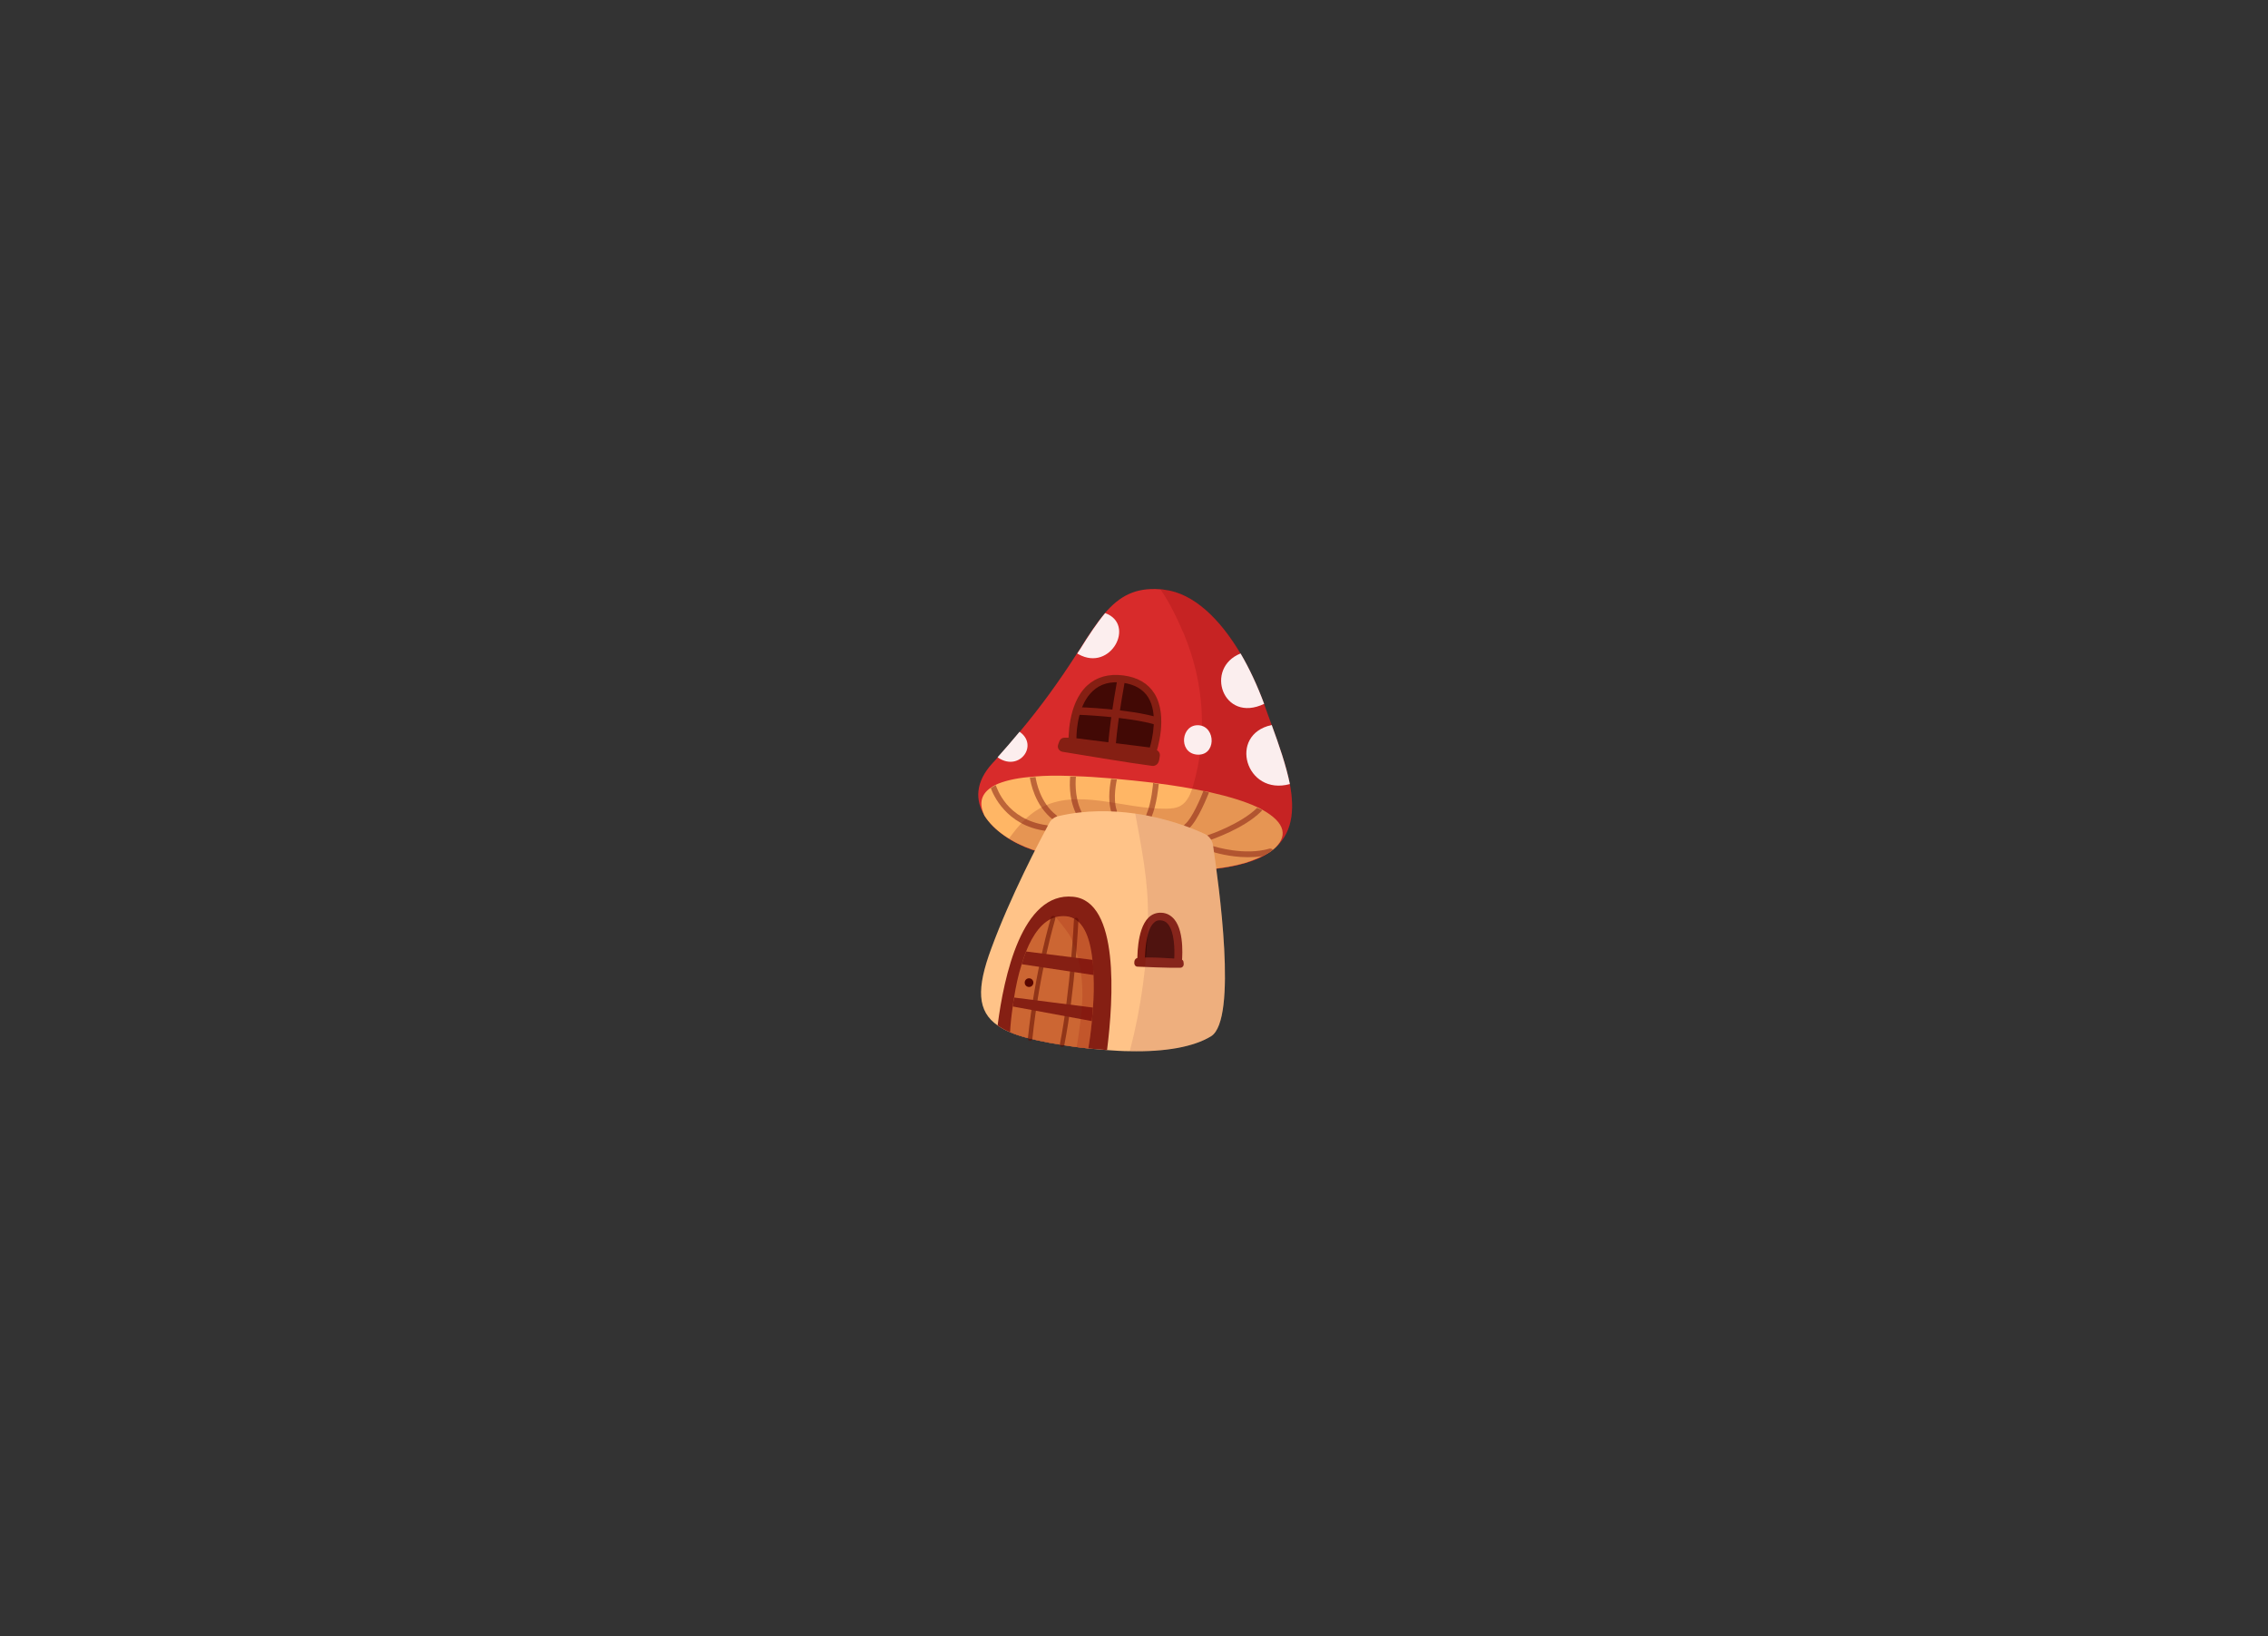 <?xml version="1.0" encoding="utf-8"?>
<!-- Generator: Adobe Illustrator 27.0.0, SVG Export Plug-In . SVG Version: 6.00 Build 0)  -->
<svg version="1.1" id="BACKGROUND" xmlns="http://www.w3.org/2000/svg" xmlns:xlink="http://www.w3.org/1999/xlink" x="0px" y="0px"
	 viewBox="0 0 837.3 604" style="enable-background:new 0 0 837.3 604;" xml:space="preserve">
<rect x="0" y="0" width="837.3" height="604" fill="#333333" stroke="none"/>
<style type="text/css">
	.st0{fill:#D82B2B;}
	.st1{fill:#FFB665;}
	.st2{opacity:0.18;fill:#770000;}
	.st3{opacity:0.54;}
	.st4{fill:#851F13;}
	.st5{opacity:0.92;}
	.st6{fill:#FFFFFF;}
	.st7{fill:#420905;}
	.st8{fill:#FFC388;}
	.st9{opacity:0.16;fill:#914646;}
	.st10{fill:#CC6633;}
	.st11{opacity:0.52;}
	.st12{fill:none;stroke:#5A0700;stroke-width:1.667;stroke-linecap:round;stroke-linejoin:round;stroke-miterlimit:10;}
	.st13{fill:#5A0700;}
	.st14{opacity:0.16;fill:#8E0000;}
</style>
<g>
	<g>
		<path class="st0" d="M469.8,313.7c-0.2,0.2-0.5,0.4-0.7,0.6c-0.2,0.1-0.4,0.3-0.6,0.4c-2.2,1.5-4.8,2.7-8.1,3.7
			c-0.2,0.1-0.5,0.1-0.7,0.2c-27,7.8-72.5-2.7-78.6-4.9c-3.1-1.1-6-2.4-8.6-4.1c-3.8-2.4-7-5.3-9-8.5c-3.5-5.7-3.5-12.4,2.9-19.4
			c0.7-0.7,1.3-1.4,1.9-2.1c2.8-3.1,5.5-6.3,8.1-9.4c7.8-9.3,14.6-18.7,21.2-29c0.3-0.5,0.7-1,1-1.5c3.3-5.3,6.3-9.8,9.3-13.4
			c5.4-6.2,11.1-9.5,20.4-8.8c0.5,0,1.1,0.1,1.7,0.2c10.6,1.3,20.3,10.6,28,23.6c3.3,5.6,6.3,12,8.7,18.6h0c0.2,0.7,0.5,1.4,0.7,2
			c0.7,1.9,1.4,3.9,2.1,5.8c2.7,7.4,5.3,14.8,6.7,21.8C478,299.2,477.2,308,469.8,313.7z"/>
		<path class="st1" d="M469.9,313.7c-0.3,0.2-0.5,0.4-0.8,0.6c-0.2,0.1-0.4,0.3-0.6,0.4c-0.7,0.4-1.5,0.9-2.4,1.3
			c-1.7,0.8-3.9,1.7-6.4,2.5c-27,7.8-72.5-2.7-78.6-4.9c-7.5-2.6-14.3-7.1-17.7-12.6c-1.8-3.9-1.6-7.5,2.3-10.2
			c0.5-0.4,1.2-0.7,1.8-1.1c2.8-1.3,6.9-2.4,12.5-2.9c0.7-0.1,1.4-0.1,2.1-0.2c3.7-0.3,7.9-0.4,12.8-0.2c0.7,0,1.4,0,2.1,0.1
			c3.9,0.1,8.3,0.4,13.1,0.8c0.7,0.1,1.4,0.1,2.1,0.2c2,0.2,4.1,0.4,6.2,0.6c2.5,0.3,4.9,0.5,7.2,0.8c0.7,0.1,1.4,0.2,2.1,0.3
			c6.2,0.8,11.6,1.7,16.4,2.7c0.7,0.1,1.4,0.3,2.1,0.4c7.5,1.7,13.4,3.5,17.7,5.5c0.7,0.3,1.3,0.6,1.8,0.9
			C474.9,303.7,475.6,309,469.9,313.7z"/>
		<path class="st2" d="M469.8,313.7c-0.2,0.2-0.5,0.4-0.7,0.6c-0.2,0.1-0.4,0.3-0.6,0.4c-2.2,1.5-4.8,2.7-8.1,3.7
			c-0.2,0.1-0.5,0.1-0.7,0.2c-27,7.8-72.5-2.7-78.6-4.9c-3.1-1.1-6-2.4-8.6-4.1c0-0.1,0.1-0.1,0.1-0.2c3.1-4.3,6.6-8.4,11.2-11
			c13.8-7.8,30.8,0.3,46.7,0.1c1.9,0,3.8-0.2,5.4-1.1c2.5-1.5,3.7-4.4,4.5-7.2c5.5-18.3,4.1-38.5-3.3-56.1
			c-2.2-5.1-5.1-11.5-8.8-16.7c0.5,0,1.1,0.1,1.7,0.2c10.6,1.3,20.3,10.6,28,23.6c3.3,5.6,6.3,12,8.7,18.6h0c0.2,0.7,0.5,1.4,0.7,2
			c0.7,1.9,1.4,3.9,2.1,5.8c2.7,7.4,5.3,14.8,6.7,21.8C478,299.2,477.2,308,469.8,313.7z"/>
		<g class="st3">
			<g>
				<path class="st4" d="M387.3,305.8c-0.1,0.5-0.5,0.9-1,0.9c0,0-0.1,0-0.1,0c-14.9-1.9-19.7-13.8-20.4-15.8
					c0.5-0.4,1.2-0.7,1.8-1.1c0,0.1,0.1,0.1,0.1,0.2c0.1,0.3,1.1,3.4,3.9,6.8c2.8,3.3,7.5,6.8,14.9,7.8
					C387,304.7,387.4,305.2,387.3,305.8z"/>
			</g>
			<g>
				<path class="st4" d="M390.2,302.4c-0.2,0.3-0.5,0.4-0.8,0.4c-0.2,0-0.4-0.1-0.6-0.2c-6.8-5.3-8.3-13.8-8.6-15.6
					c0.7-0.1,1.4-0.1,2.1-0.2c0.3,1.8,1.7,9.5,7.7,14.1C390.4,301.3,390.5,302,390.2,302.4z"/>
			</g>
			<g>
				<path class="st4" d="M398.7,300.9c-0.1,0.1-0.3,0.1-0.5,0.1c-0.4,0-0.8-0.2-0.9-0.6c-3-6-2.3-12.8-2.2-13.8c0.7,0,1.4,0,2.1,0.1
					c0,0,0,0.1,0,0.1c0,0.1-0.8,7,2,12.7C399.4,300,399.2,300.6,398.7,300.9z"/>
			</g>
			<g>
				<path class="st4" d="M411.6,300.4c-0.1,0-0.2,0.1-0.3,0.1c-0.4,0-0.9-0.3-1-0.7c-1.6-4.8-0.3-11.2-0.1-12.3
					c0.7,0.1,1.4,0.1,2.1,0.2c0,0,0,0.1,0,0.2c0,0.1-1.6,6.7,0,11.3C412.5,299.6,412.2,300.2,411.6,300.4z"/>
			</g>
			<g>
				<path class="st4" d="M427.8,289.3c-0.1,0.8-0.7,7.6-2.7,12.3c-0.2,0.4-0.6,0.6-1,0.6c-0.1,0-0.3,0-0.4-0.1
					c-0.5-0.2-0.8-0.9-0.5-1.4c2-4.6,2.5-11.6,2.5-11.7c0,0,0,0,0,0C426.4,289.2,427.1,289.3,427.8,289.3z"/>
			</g>
			<g>
				<path class="st4" d="M446.3,292.5c0,0,0,0.1,0,0.1c-0.2,0.4-4,10.4-7.5,13.3c-0.2,0.2-0.4,0.2-0.7,0.2c-0.3,0-0.6-0.1-0.8-0.4
					c-0.4-0.5-0.3-1.1,0.2-1.5c2.5-2,5.7-9.4,6.8-12.3C444.9,292.2,445.6,292.4,446.3,292.5z"/>
			</g>
			<g>
				<path class="st4" d="M465.9,299c0,0.2-0.1,0.4-0.3,0.5c-6.4,6.4-18.4,10.4-18.9,10.6c-0.1,0-0.2,0.1-0.3,0.1
					c-0.4,0-0.8-0.3-1-0.7c-0.2-0.5,0.1-1.1,0.7-1.3c0.1,0,11.9-4,18-10C464.7,298.4,465.3,298.7,465.9,299z"/>
			</g>
			<g>
				<path class="st4" d="M469.9,313.7c-0.3,0.2-0.5,0.4-0.8,0.6c-0.2,0.1-0.4,0.3-0.6,0.4c-0.7,0.4-1.5,0.9-2.4,1.3
					c-1.8,0.3-3.6,0.4-5.4,0.4c-6.9,0-12.8-1.9-13.1-2c-0.6-0.2-0.9-0.8-0.7-1.3c0.2-0.6,0.8-0.9,1.3-0.7c0.1,0,11.2,3.6,20.6,0.8
					C469.2,313.2,469.7,313.3,469.9,313.7z"/>
			</g>
		</g>
		<g class="st5">
			<path class="st6" d="M466.7,259.8c-15.2,7.3-22.2-13.2-8.7-18.6C461.3,246.8,464.2,253.1,466.7,259.8z"/>
			<path class="st6" d="M398.2,241.5c-0.2-0.1-0.4-0.2-0.5-0.3c0.3-0.5,0.7-1,1-1.5c3.3-5.3,6.3-9.8,9.3-13.4
				C419.4,230.4,410.1,248.1,398.2,241.5z"/>
			<path class="st6" d="M368.7,279.8c-0.1-0.1-0.3-0.2-0.4-0.3c2.8-3.1,5.5-6.3,8.1-9.4C383.5,275,376.5,284.8,368.7,279.8z"/>
			<path class="st6" d="M442.6,267.7c6.4,0.5,6.5,11.7-1,10.8C434.9,277.6,436.1,267.2,442.6,267.7z"/>
			<path class="st6" d="M476.2,289.4c-16.3,4.5-23-18.3-6.7-21.8C472.2,275,474.8,282.5,476.2,289.4z"/>
		</g>
		<g>
			<path class="st4" d="M391.1,273.6c-0.2,0.4-0.3,0.9-0.5,1.4c-0.3,1.2,0.5,2.3,1.7,2.5c5.5,0.9,23.9,4,33.1,5.2
				c0.9,0.1,1.8-0.4,2.2-1.2c0.3-0.6,0.5-1.5,0.6-2.6c0.1-1-0.6-2-1.7-2.2c-5.5-1.2-23.7-4.8-33.6-4.4
				C392.1,272.3,391.4,272.8,391.1,273.6z"/>
			<path class="st7" d="M414.2,251.3c14,1.5,15.4,15.5,10.7,27.2l-28.9-4.4C396,274.1,394.2,249.1,414.2,251.3z"/>
			<g>
				<path class="st4" d="M426.4,279l-31.8-4l-0.1-1.2c0-0.6-0.5-14,6.9-20.8c3.4-3.1,7.9-4.4,13.3-3.7c5.3,0.7,9.1,2.9,11.5,6.7
					c5.2,8.4,0.8,21.4,0.6,21.9L426.4,279z M397.4,272.5l27.1,3.4c0.9-3.1,3.1-12.5-0.6-18.5c-1.9-3-5-4.8-9.4-5.4
					c-4.5-0.6-8.2,0.4-11,3C398.1,259.9,397.4,269.2,397.4,272.5z"/>
			</g>
			<g>
				<g>
					<path class="st4" d="M411.9,275.1l-2.8-0.2c0.9-11.1,3.6-25.1,3.6-25.2l2.8,0.5C415.5,250.3,412.8,264.1,411.9,275.1z"/>
				</g>
				<g>
					<path class="st4" d="M427,267.6c-10.6-3.2-29.5-3.8-29.7-3.8l0.1-2.8c0.8,0,19.5,0.6,30.4,3.9L427,267.6z"/>
				</g>
			</g>
		</g>
	</g>
	<g>
		<path class="st8" d="M447.1,382.5c-6.4,3.9-16.8,5.8-30,5.5c-2.7,0-5.5-0.2-8.4-0.4c-2.2-0.2-4.5-0.4-6.9-0.6
			c-4.6-0.5-9.4-1.2-14.4-2.1c-5.9-1.1-10.8-2.3-14.5-3.9c-1.8-0.7-3.3-1.6-4.6-2.5c-7.5-5.2-7.9-13.5-2.3-28.5
			c7.1-19.3,17.8-39.6,21.3-46.1c0.7-1.4,2-2.4,3.6-2.7c10-2.3,19.7-2.1,28.2-0.9c11.9,1.7,21.3,5.5,25.6,7.5
			c1.7,0.8,2.8,2.3,3.1,4.1C449.9,326.2,457,376.3,447.1,382.5z"/>
		<g>
			<path class="st7" d="M421.4,355c0,0-0.7-17.2,7.4-16.7c8.1,0.5,6.1,17.1,6.1,17.1L421.4,355z"/>
			<g>
				<path class="st4" d="M436.1,356.8l-16.1-0.5l-0.1-1.3c0-0.5-0.4-11.9,4.1-16.3c1.3-1.3,3-1.9,4.8-1.8c1.9,0.1,3.4,0.9,4.7,2.4
					c4.1,4.9,2.8,15.8,2.8,16.3L436.1,356.8z M422.7,353.6l10.8,0.4c0.2-3.5,0.1-10-2.3-12.9c-0.7-0.9-1.6-1.3-2.7-1.4
					c-1-0.1-1.9,0.2-2.6,1C423.3,343.2,422.8,350,422.7,353.6z"/>
			</g>
			<path class="st4" d="M418.8,354.8c0,0.3-0.1,0.7,0,1c0.1,0.6,0.6,1,1.1,1c2.7,0.1,11,0.5,15.9,0.4c0.6,0,1.1-0.5,1.2-1.1
				c0-0.3,0-0.7-0.1-1.2c-0.1-0.5-0.6-0.8-1.1-0.9c-2.5-0.2-10.6-0.9-16-0.4C419.3,353.8,418.9,354.2,418.8,354.8z"/>
		</g>
		<path class="st9" d="M447.1,382.5c-6.4,3.9-16.8,5.8-30,5.5c4.2-16.1,6.5-32.7,6.7-49.3c0.2-13.4-2.4-25.9-4.7-38.4
			c11.9,1.7,21.3,5.5,25.6,7.5c1.7,0.8,2.8,2.3,3.1,4.1C449.9,326.2,457,376.3,447.1,382.5z"/>
		<g>
			<path class="st4" d="M408.7,387.6c-2.2-0.2-4.5-0.4-6.9-0.6c-4.6-0.5-9.4-1.2-14.4-2.1c-5.9-1.1-10.8-2.3-14.5-3.9
				c-1.8-0.7-3.3-1.6-4.6-2.5c2.3-18,9-49.4,27.9-47.5C413.3,332.7,411.1,368.6,408.7,387.6z"/>
			<path class="st10" d="M403.5,371.9c-0.1,1.7-0.3,3.4-0.4,5c-0.4,4.2-0.9,7.8-1.3,10.1c-1.4-0.2-2.8-0.3-4.3-0.5
				c-3.3-0.4-6.6-1-10.1-1.6c-5.9-1.1-10.8-2.3-14.5-3.9c0.1-2.1,0.4-5.5,1-9.6c0.1-1.1,0.3-2.2,0.5-3.3c0.6-3.9,1.5-8.2,2.8-12.2
				c0.5-1.6,1-3.2,1.6-4.7c2.5-6.3,6.1-11.4,11-12.7c1.2-0.3,2.4-0.4,3.8-0.3c6.1,0.6,8.8,7.5,9.7,16.1c0.2,1.8,0.3,3.7,0.4,5.6
				C403.9,363.9,403.8,368,403.5,371.9z"/>
			<g class="st11">
				<path class="st12" d="M388.8,338.9c0,0-5.9,19.5-8.5,44.5"/>
				<path class="st12" d="M397.3,339.6c0,0-1.2,25.8-5.2,46"/>
			</g>
			<g>
				<path class="st4" d="M403.8,359.9l-26.6-4c0.5-1.6,1-3.2,1.6-4.7l24.6,3.1C403.6,356.1,403.7,358,403.8,359.9z"/>
				<path class="st4" d="M403.5,371.9c-0.1,1.7-0.3,3.4-0.4,5l-29.2-5.4c0.1-1.1,0.3-2.2,0.5-3.3L403.5,371.9z"/>
			</g>
			<path class="st13" d="M381.5,362.7c0,0.9-0.7,1.6-1.6,1.6s-1.6-0.7-1.6-1.6c0-0.9,0.7-1.6,1.6-1.6S381.5,361.8,381.5,362.7z"/>
			<path class="st14" d="M403.5,371.9c-0.1,1.7-0.3,3.4-0.4,5c-0.4,4.2-0.9,7.8-1.3,10.1c-1.4-0.2-2.8-0.3-4.3-0.5
				c1-6.2,1.9-12.4,2.1-18.6c0.1-7.5-1.1-15.5-4.5-22.3c-0.3-0.6-2.6-3.9-5.3-7c1.2-0.3,2.4-0.4,3.8-0.3c6.1,0.6,8.8,7.5,9.7,16.1
				c0.2,1.8,0.3,3.7,0.4,5.6C403.9,363.9,403.8,368,403.5,371.9z"/>
		</g>
	</g>
</g>
</svg>
